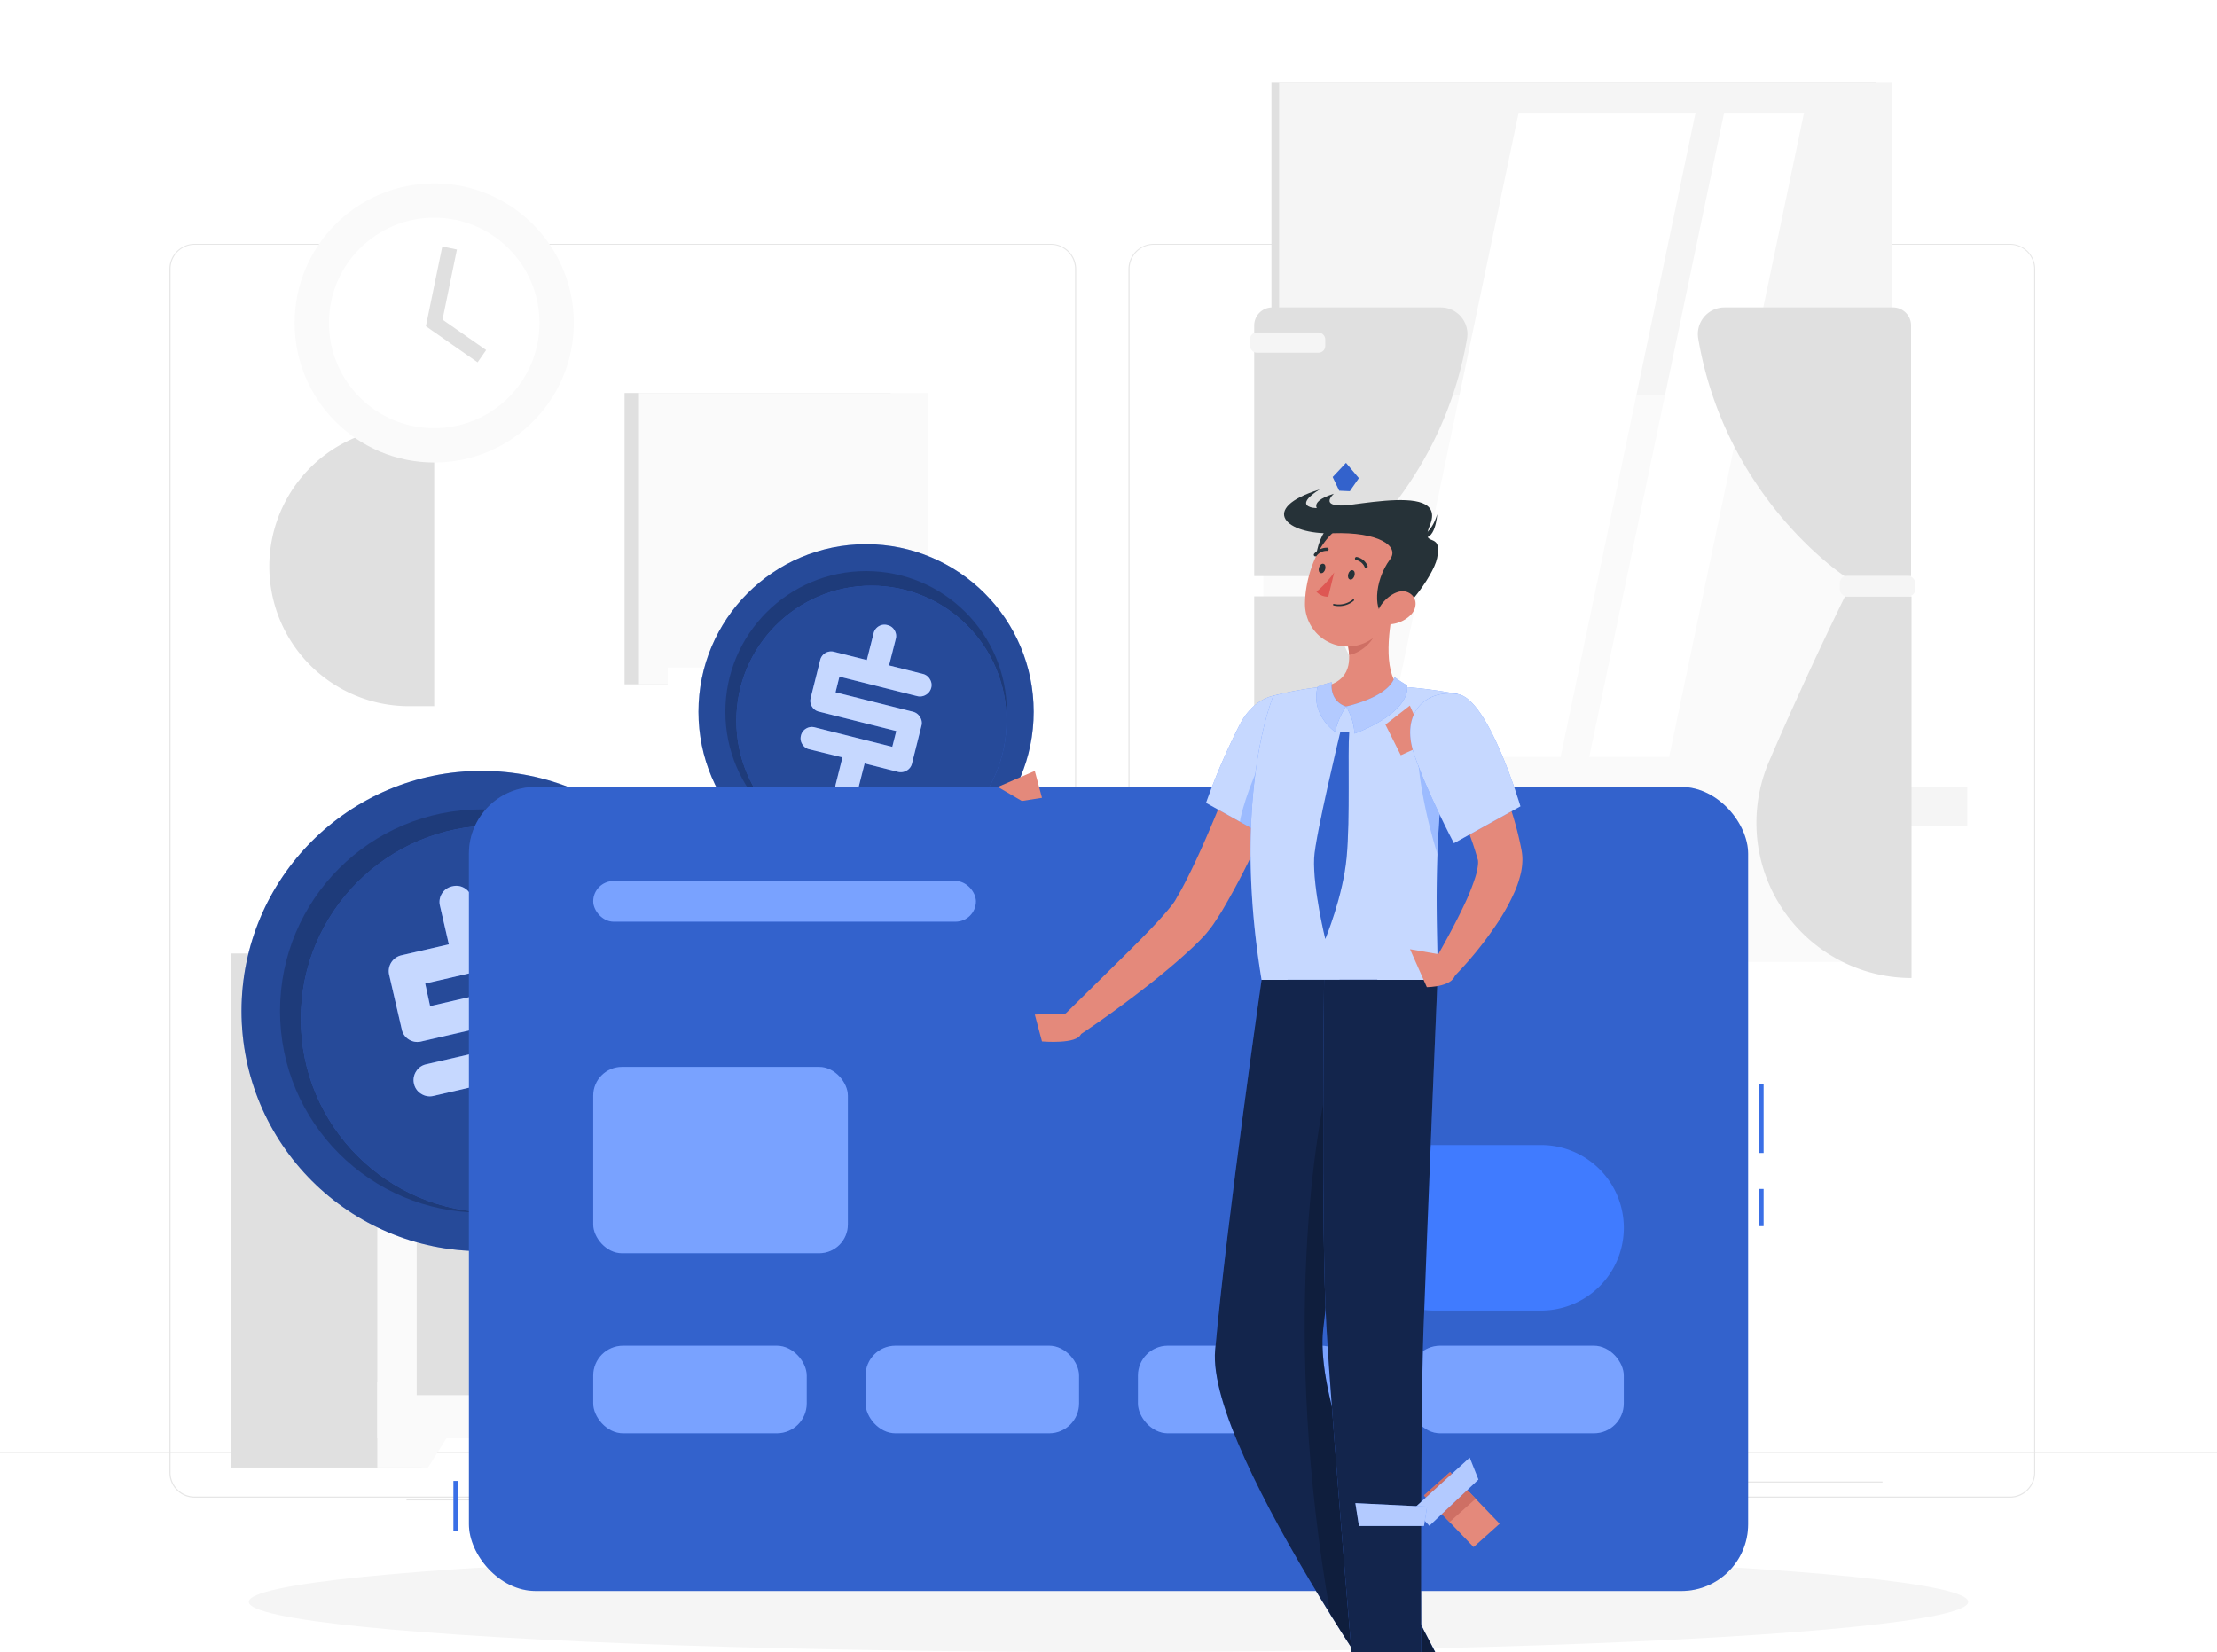 <svg class="animated" id="freepik_stories-credit-card" xmlns="http://www.w3.org/2000/svg" viewBox="0 0 500 372.61" version="1.1" xmlns:xlink="http://www.w3.org/1999/xlink" xmlns:svgjs="http://svgjs.com/svgjs"><style>svg#freepik_stories-credit-card:not(.animated) .animable {opacity: 0;}svg#freepik_stories-credit-card.animated #freepik--background-complete--inject-15 {animation: 1s 1 forwards cubic-bezier(.36,-0.01,.5,1.38) slideLeft;animation-delay: 0s;}svg#freepik_stories-credit-card.animated #freepik--Shadow--inject-15 {animation: 1s 1 forwards cubic-bezier(.36,-0.01,.5,1.38) lightSpeedRight;animation-delay: 0s;}svg#freepik_stories-credit-card.animated #freepik--Coins--inject-15 {animation: 1s 1 forwards cubic-bezier(.36,-0.01,.5,1.38) fadeIn;animation-delay: 0s;}svg#freepik_stories-credit-card.animated #freepik--credit-card--inject-15 {animation: 1s 1 forwards cubic-bezier(.36,-0.01,.5,1.38) slideLeft;animation-delay: 0s;}svg#freepik_stories-credit-card.animated #freepik--Character--inject-15 {animation: 1s 1 forwards cubic-bezier(.36,-0.01,.5,1.38) slideUp;animation-delay: 0s;}            @keyframes slideLeft {                0% {                    opacity: 0;                    transform: translateX(-30px);                }                100% {                    opacity: 1;                    transform: translateX(0);                }            }                    @keyframes lightSpeedRight {              from {                transform: translate3d(50%, 0, 0) skewX(-20deg);                opacity: 0;              }              60% {                transform: skewX(10deg);                opacity: 1;              }              80% {                transform: skewX(-2deg);              }              to {                opacity: 1;                transform: translate3d(0, 0, 0);              }            }                    @keyframes fadeIn {                0% {                    opacity: 0;                }                100% {                    opacity: 1;                }            }                    @keyframes slideUp {                0% {                    opacity: 0;                    transform: translateY(30px);                }                100% {                    opacity: 1;                    transform: inherit;                }            }        </style><g id="freepik--background-complete--inject-15" style="transform-origin: 250px 194.17px;" class="animable"><rect y="327.45" width="500" height="0.25" style="fill: rgb(230, 230, 230); transform-origin: 250px 327.575px;" id="elzz4umb3c3rh" class="animable"></rect><rect x="343.26" y="338.04" width="34.4" height="0.25" style="fill: rgb(230, 230, 230); transform-origin: 360.46px 338.165px;" id="elykccy70q3y9" class="animable"></rect><rect x="91.68" y="338.16" width="19.36" height="0.25" style="fill: rgb(230, 230, 230); transform-origin: 101.36px 338.285px;" id="elj6bspbrgc" class="animable"></rect><rect x="211.76" y="337.58" width="39.24" height="0.25" style="fill: rgb(230, 230, 230); transform-origin: 231.38px 337.705px;" id="elzc2mru5io8c" class="animable"></rect><rect x="193.22" y="334.02" width="17.54" height="0.25" style="fill: rgb(230, 230, 230); transform-origin: 201.99px 334.145px;" id="elr3hol0zxhkh" class="animable"></rect><rect x="371.57" y="334.14" width="52.99" height="0.25" style="fill: rgb(230, 230, 230); transform-origin: 398.065px 334.265px;" id="el0ddqesmkppvk" class="animable"></rect><g id="elyfpuwql8s6"><path d="M237,337.8H43.91a5.71,5.71,0,0,1-5.7-5.71V60.66A5.71,5.71,0,0,1,43.91,55H237a5.71,5.71,0,0,1,5.71,5.71V332.09A5.71,5.71,0,0,1,237,337.8ZM43.91,55.2a5.46,5.46,0,0,0-5.45,5.46V332.09a5.46,5.46,0,0,0,5.45,5.46H237a5.47,5.47,0,0,0,5.46-5.46V60.66A5.47,5.47,0,0,0,237,55.2Z" style="fill: rgb(230, 230, 230); transform-origin: 140.46px 196.4px;" class="animable"></path></g><g id="elp2e73jyb73i"><path d="M453.31,337.8H260.21a5.72,5.72,0,0,1-5.71-5.71V60.66A5.72,5.72,0,0,1,260.21,55h193.1A5.71,5.71,0,0,1,459,60.66V332.09A5.71,5.71,0,0,1,453.31,337.8ZM260.21,55.2a5.47,5.47,0,0,0-5.46,5.46V332.09a5.47,5.47,0,0,0,5.46,5.46h193.1a5.47,5.47,0,0,0,5.46-5.46V60.66a5.47,5.47,0,0,0-5.46-5.46Z" style="fill: rgb(230, 230, 230); transform-origin: 356.75px 196.4px;" class="animable"></path></g><rect x="286.75" y="18.68" width="136.28" height="158.8" style="fill: rgb(224, 224, 224); transform-origin: 354.89px 98.08px;" id="eldfhe25y9ycw" class="animable"></rect><rect x="288.48" y="18.68" width="138.25" height="158.8" style="fill: rgb(245, 245, 245); transform-origin: 357.605px 98.08px;" id="elxm3gdxk5rqi" class="animable"></rect><rect x="286.75" y="177.47" width="136.28" height="8.9" style="fill: rgb(224, 224, 224); transform-origin: 354.89px 181.92px;" id="elcx2v7qg5dq" class="animable"></rect><rect x="313.52" y="177.47" width="130.15" height="8.9" style="fill: rgb(245, 245, 245); transform-origin: 378.595px 181.92px;" id="el7crmxrm71we" class="animable"></rect><g id="el2bqcgaljy0i"><rect x="284.94" y="89.09" width="145.33" height="127.88" style="fill: rgb(250, 250, 250); transform-origin: 357.605px 153.03px; transform: rotate(90deg);" class="animable"></rect></g><polygon points="312.06 170.74 342.5 25.41 382.4 25.41 351.96 170.74 312.06 170.74" style="fill: rgb(255, 255, 255); transform-origin: 347.23px 98.075px;" id="elmu9vhmvjfy" class="animable"></polygon><polygon points="358.42 170.74 388.85 25.41 406.87 25.41 376.44 170.74 358.42 170.74" style="fill: rgb(255, 255, 255); transform-origin: 382.645px 98.075px;" id="elssriivaf52" class="animable"></polygon><g id="elegyiyb0ica6"><path d="M282.86,73.4v56.54h15s26.87-17.53,33-53.6a6,6,0,0,0-5.9-7h-38A4.07,4.07,0,0,0,282.86,73.4Z" style="fill: rgb(224, 224, 224); transform-origin: 306.902px 99.64px;" class="animable"></path></g><g id="el4u0yudzesbp"><path d="M282.86,220.57V134.5h15s8.6,17.38,17.17,37.36a34.94,34.94,0,0,1-32.13,48.71Z" style="fill: rgb(224, 224, 224); transform-origin: 300.359px 177.535px;" class="animable"></path></g><rect x="281.91" y="74.99" width="16.97" height="4.56" rx="1.5" style="fill: rgb(245, 245, 245); transform-origin: 290.395px 77.27px;" id="elzrdqbxg9pnc" class="animable"></rect><g id="elgbhgq0uk82f"><path d="M431,73.4v56.54H416s-26.88-17.53-33-53.6a6,6,0,0,1,5.89-7h38A4.07,4.07,0,0,1,431,73.4Z" style="fill: rgb(224, 224, 224); transform-origin: 406.958px 99.64px;" class="animable"></path></g><g id="eltkr67z8j5j"><path d="M431.1,220.59V134.52h-15s-8.6,17.37-17.18,37.36a35,35,0,0,0,32.14,48.71Z" style="fill: rgb(224, 224, 224); transform-origin: 413.611px 177.555px;" class="animable"></path></g><g id="elr73kem8jf6g"><rect x="414.95" y="129.94" width="16.97" height="4.56" rx="1.5" style="fill: rgb(245, 245, 245); transform-origin: 423.435px 132.22px; transform: rotate(180deg);" class="animable"></rect></g><rect x="140.86" y="88.64" width="60.03" height="65.71" style="fill: rgb(224, 224, 224); transform-origin: 170.875px 121.495px;" id="elnmar2g77dk" class="animable"></rect><rect x="144.11" y="88.64" width="65.22" height="65.71" style="fill: rgb(250, 250, 250); transform-origin: 176.72px 121.495px;" id="elt59sqqkb8ah" class="animable"></rect><g id="elgs7d3mudywb"><rect x="150.59" y="150.57" width="52.26" height="51.77" style="fill: rgb(255, 255, 255); transform-origin: 176.72px 176.455px; transform: rotate(90deg);" class="animable"></rect></g><g id="el91iebeur1ca"><path d="M163,176.45h0a12.35,12.35,0,0,1,12.35-12.34h2.78a12.35,12.35,0,0,1,12.34,12.34h0a12.34,12.34,0,0,1-12.34,12.34h-2.78A12.34,12.34,0,0,1,163,176.45Z" style="fill: rgb(245, 245, 245); transform-origin: 176.735px 176.45px;" class="animable"></path></g><g id="elvggepwfu53r"><path d="M92.24,159.27a31.48,31.48,0,1,1,0-63h5.69v63Z" style="fill: rgb(224, 224, 224); transform-origin: 79.335px 127.77px;" class="animable"></path></g><circle cx="97.93" cy="72.84" r="31.48" style="fill: rgb(250, 250, 250); transform-origin: 97.93px 72.84px;" id="elnmm2isc4o5h" class="animable"></circle><circle cx="97.93" cy="72.84" r="23.74" style="fill: rgb(255, 255, 255); transform-origin: 97.93px 72.84px;" id="elu5h21mn612" class="animable"></circle><polygon points="107.71 81.72 96.05 73.58 99.75 55.6 103.05 56.28 99.8 72.09 109.64 78.95 107.71 81.72" style="fill: rgb(224, 224, 224); transform-origin: 102.845px 68.66px;" id="elpv3pwzjmzf" class="animable"></polygon><rect x="309.43" y="215.05" width="42.91" height="115.94" style="fill: rgb(224, 224, 224); transform-origin: 330.885px 273.02px;" id="eljwkrvig4n6i" class="animable"></rect><polygon points="340.88 330.99 352.34 330.99 352.34 311.79 328.87 311.79 340.88 330.99" style="fill: rgb(250, 250, 250); transform-origin: 340.605px 321.39px;" id="elcj7jjbas6xo" class="animable"></polygon><rect x="52.18" y="215.05" width="42.91" height="115.94" style="fill: rgb(224, 224, 224); transform-origin: 73.635px 273.02px;" id="elgwesbyrm6ni" class="animable"></rect><rect x="85.09" y="215.05" width="267.26" height="109.33" style="fill: rgb(250, 250, 250); transform-origin: 218.72px 269.715px;" id="el8j3kxdhw7yo" class="animable"></rect><polygon points="96.55 330.99 85.09 330.99 85.09 311.79 108.56 311.79 96.55 330.99" style="fill: rgb(250, 250, 250); transform-origin: 96.825px 321.39px;" id="elbxm7szz8ext" class="animable"></polygon><rect x="93.98" y="224.45" width="249.48" height="40.24" style="fill: rgb(240, 240, 240); transform-origin: 218.72px 244.57px;" id="el98w5znmri26" class="animable"></rect><rect x="93.98" y="274.42" width="249.48" height="40.24" style="fill: rgb(240, 240, 240); transform-origin: 218.72px 294.54px;" id="eltcg34zzo54" class="animable"></rect><rect x="93.98" y="224.45" width="212.9" height="40.24" style="fill: rgb(224, 224, 224); transform-origin: 200.43px 244.57px;" id="el5qnnghea9gu" class="animable"></rect><g id="eltyzw5it92ss"><path d="M159.54,284.83H146.59s2.25,7.77,2.25,12.34-9.85,22.48,4.23,22.48,4.22-17.91,4.22-22.48S159.54,284.83,159.54,284.83Z" style="fill: rgb(250, 250, 250); transform-origin: 153.068px 302.24px;" class="animable"></path></g><g id="el9ti5u9oze1k"><path d="M108.56,298.33v7.07c0,7.84,7.58,14.25,16.84,14.25h8.35c9.26,0,16.84-6.41,16.84-14.25v-7.07Z" style="fill: rgb(240, 240, 240); transform-origin: 129.575px 308.99px;" class="animable"></path></g><rect x="93.98" y="274.42" width="212.9" height="40.24" style="fill: rgb(224, 224, 224); transform-origin: 200.43px 294.54px;" id="el77bmg4y4vxg" class="animable"></rect><g id="elhl3u9wa90q5"><rect x="213.54" y="335.67" width="19.94" height="33.21" style="fill: rgb(255, 255, 255); transform-origin: 223.51px 352.275px; transform: rotate(180deg);" class="animable"></rect></g><g id="elcueu7sjbrf6"><rect x="230.38" y="336.19" width="1.36" height="33.21" style="fill: rgb(230, 230, 230); transform-origin: 231.06px 352.795px; transform: rotate(180deg);" class="animable"></rect></g><g id="elmyfhgojvkfr"><rect x="231.36" y="335.94" width="4.44" height="33.72" rx="0.48" style="fill: rgb(235, 235, 235); transform-origin: 233.58px 352.8px; transform: rotate(180deg);" class="animable"></rect></g><g id="elqkawblfcrv"><rect x="231.36" y="343.64" width="4.44" height="7.88" style="fill: rgb(255, 255, 255); transform-origin: 233.58px 347.58px; transform: rotate(180deg);" class="animable"></rect></g><g id="elf6y4xqov1m9"><rect x="231.36" y="353.94" width="4.44" height="4.86" style="fill: rgb(255, 255, 255); transform-origin: 233.58px 356.37px; transform: rotate(180deg);" class="animable"></rect></g><g id="elzce46waqj4d"><rect x="212.06" y="335.94" width="18.93" height="33.72" rx="0.48" style="fill: rgb(235, 235, 235); transform-origin: 221.525px 352.8px; transform: rotate(180deg);" class="animable"></rect></g><g id="elaqfe8xuojlg"><rect x="203.83" y="332.17" width="22" height="36.64" style="fill: rgb(255, 255, 255); transform-origin: 214.83px 350.49px; transform: rotate(180deg);" class="animable"></rect></g><g id="eltfey1yvm0kk"><rect x="222.4" y="332.74" width="1.49" height="36.64" style="fill: rgb(230, 230, 230); transform-origin: 223.145px 351.06px; transform: rotate(180deg);" class="animable"></rect></g><g id="elhzl5ukipzv"><rect x="223.48" y="332.46" width="4.9" height="37.2" rx="0.53" style="fill: rgb(240, 240, 240); transform-origin: 225.93px 351.06px; transform: rotate(180deg);" class="animable"></rect></g><g id="elahs7lh5t0m7"><rect x="223.48" y="344.31" width="4.9" height="1.27" style="fill: rgb(255, 255, 255); transform-origin: 225.93px 344.945px; transform: rotate(180deg);" class="animable"></rect></g><g id="elj03l0u2paq"><rect x="223.48" y="347.98" width="4.9" height="1.27" style="fill: rgb(255, 255, 255); transform-origin: 225.93px 348.615px; transform: rotate(180deg);" class="animable"></rect></g><g id="el4t62ui0588q"><rect x="223.48" y="351.66" width="4.9" height="1.27" style="fill: rgb(255, 255, 255); transform-origin: 225.93px 352.295px; transform: rotate(180deg);" class="animable"></rect></g><g id="elw41bhbdaqw"><rect x="202.19" y="332.46" width="20.88" height="37.2" rx="0.53" style="fill: rgb(240, 240, 240); transform-origin: 212.63px 351.06px; transform: rotate(180deg);" class="animable"></rect></g><g id="el3a6wks47qnu"><path d="M176.72,356.89a5.64,5.64,0,1,1-5.64-5.63A5.64,5.64,0,0,1,176.72,356.89Z" style="fill: rgb(250, 250, 250); transform-origin: 171.08px 356.9px;" class="animable"></path></g><g id="elvkr3tjl6jr"><path d="M167.11,359.58a4.41,4.41,0,1,1-4.41-4.41A4.42,4.42,0,0,1,167.11,359.58Z" style="fill: rgb(250, 250, 250); transform-origin: 162.7px 359.58px;" class="animable"></path></g><g id="ellkfyq8rkbun"><path d="M186.37,359.58a5.64,5.64,0,1,1-5.64-5.64A5.65,5.65,0,0,1,186.37,359.58Z" style="fill: rgb(250, 250, 250); transform-origin: 180.73px 359.58px;" class="animable"></path></g><g id="elu4hcxl6sll"><path d="M195.61,357.93a5.64,5.64,0,1,1-5.64-5.64A5.64,5.64,0,0,1,195.61,357.93Z" style="fill: rgb(250, 250, 250); transform-origin: 189.97px 357.93px;" class="animable"></path></g><g id="elym1u6ilvb4"><path d="M147.18,358.66s.77,11,30.44,11,30.44-11,30.44-11Z" style="fill: rgb(245, 245, 245); transform-origin: 177.62px 364.16px;" class="animable"></path></g><g id="eljxmmnxaazi"><path d="M230.38,308.65s1.23,11,48.25,11,48.24-11,48.24-11Z" style="fill: rgb(255, 255, 255); transform-origin: 278.625px 314.15px;" class="animable"></path></g></g><g id="freepik--Shadow--inject-15" style="transform-origin: 250px 361.29px;" class="animable"><ellipse cx="250" cy="361.29" rx="193.89" ry="11.32" style="fill: rgb(245, 245, 245); transform-origin: 250px 361.29px;" id="el39ogq5nckvn" class="animable"></ellipse></g><g id="freepik--Coins--inject-15" style="transform-origin: 140.318px 205.947px;" class="animable"><g id="eljye941deaen"><circle cx="108.63" cy="228.03" r="54.16" style="fill: rgb(64, 123, 255); transform-origin: 108.63px 228.03px; transform: rotate(-45deg);" class="animable"></circle></g><g id="elamzzrnso2i"><circle cx="108.63" cy="228.03" r="54.16" style="opacity: 0.4; transform-origin: 108.63px 228.03px; transform: rotate(-45deg);" class="animable"></circle></g><g id="elt14ph9lgbc"><circle cx="108.63" cy="228.03" r="45.48" style="opacity: 0.2; transform-origin: 108.63px 228.03px; transform: rotate(-80.32deg);" class="animable"></circle></g><g id="elw4ii2amdqv"><circle cx="111.5" cy="229.83" r="43.66" style="fill: rgb(64, 123, 255); transform-origin: 111.5px 229.83px; transform: rotate(-85.996deg);" class="animable"></circle></g><g id="el4fnb5i6sfoi"><circle cx="111.5" cy="229.83" r="43.66" style="opacity: 0.4; transform-origin: 111.5px 229.83px; transform: rotate(-85.996deg);" class="animable"></circle></g><g id="el6j9h4xjfnun"><path d="M126.61,223.86l2.85,12.35A3.51,3.51,0,0,1,129,239a3.67,3.67,0,0,1-2.33,1.65l-10.86,2.51,2,8.69a3.47,3.47,0,0,1-.48,2.77A3.51,3.51,0,0,1,115,256.2a3.68,3.68,0,0,1-2.83-.44,3.48,3.48,0,0,1-1.64-2.28l-2-8.79-10.77,2.49a3.54,3.54,0,0,1-2.74-.46,3.5,3.5,0,0,1-1.65-2.28,3.56,3.56,0,0,1,.46-2.76,3.5,3.5,0,0,1,2.28-1.63l25.2-5.81-1.18-5.13L95,234.9a3.55,3.55,0,0,1-2.76-.43,3.5,3.5,0,0,1-1.63-2.31l-2.84-12.3a3.66,3.66,0,0,1,2.74-4.39L101.23,213l-2-8.7a3.55,3.55,0,0,1,.42-2.73,3.59,3.59,0,0,1,2.44-1.68,3.51,3.51,0,0,1,2.73.46,3.57,3.57,0,0,1,1.62,2.29l2,8.69,11-2.52a3.63,3.63,0,0,1,2.81.47,3.48,3.48,0,0,1,1.66,2.25,3.79,3.79,0,0,1-2.81,4.49l-25.2,5.81L97,226.93l25.11-5.79a3.63,3.63,0,0,1,2.81.47A3.45,3.45,0,0,1,126.61,223.86Z" style="fill: rgb(64, 123, 255); transform-origin: 108.623px 228.05px;" class="animable"></path></g><g id="elyzekp4o1zti"><g style="opacity: 0.7; transform-origin: 108.623px 228.05px;" class="animable"><g id="ellruqpkazo7k"><path d="M126.61,223.86l2.85,12.35A3.51,3.51,0,0,1,129,239a3.67,3.67,0,0,1-2.33,1.65l-10.86,2.51,2,8.69a3.47,3.47,0,0,1-.48,2.77A3.51,3.51,0,0,1,115,256.2a3.68,3.68,0,0,1-2.83-.44,3.48,3.48,0,0,1-1.64-2.28l-2-8.79-10.77,2.49a3.54,3.54,0,0,1-2.74-.46,3.5,3.5,0,0,1-1.65-2.28,3.56,3.56,0,0,1,.46-2.76,3.5,3.5,0,0,1,2.28-1.63l25.2-5.81-1.18-5.13L95,234.9a3.55,3.55,0,0,1-2.76-.43,3.5,3.5,0,0,1-1.63-2.31l-2.84-12.3a3.66,3.66,0,0,1,2.74-4.39L101.23,213l-2-8.7a3.55,3.55,0,0,1,.42-2.73,3.59,3.59,0,0,1,2.44-1.68,3.51,3.51,0,0,1,2.73.46,3.57,3.57,0,0,1,1.62,2.29l2,8.69,11-2.52a3.63,3.63,0,0,1,2.81.47,3.48,3.48,0,0,1,1.66,2.25,3.79,3.79,0,0,1-2.81,4.49l-25.2,5.81L97,226.93l25.11-5.79a3.63,3.63,0,0,1,2.81.47A3.45,3.45,0,0,1,126.61,223.86Z" style="fill: rgb(255, 255, 255); transform-origin: 108.623px 228.05px;" class="animable"></path></g></g></g><g id="el86v2tsx0djd"><circle cx="195.33" cy="160.54" r="37.8" style="fill: rgb(64, 123, 255); transform-origin: 195.33px 160.54px; transform: rotate(-49.8deg);" class="animable"></circle></g><g id="ela4vkq0735tf"><circle cx="195.33" cy="160.54" r="37.8" style="opacity: 0.4; transform-origin: 195.33px 160.54px; transform: rotate(-49.8deg);" class="animable"></circle></g><g id="elwfam99fk0zi"><circle cx="195.33" cy="160.54" r="31.74" style="opacity: 0.2; transform-origin: 195.33px 160.54px; transform: rotate(-50.42deg);" class="animable"></circle></g><g id="elhd5qhuj7vy"><circle cx="196.54" cy="162.57" r="30.47" style="fill: rgb(64, 123, 255); transform-origin: 196.54px 162.57px; transform: rotate(-52.61deg);" class="animable"></circle></g><g id="eliti15vf8j"><circle cx="196.54" cy="162.57" r="30.47" style="opacity: 0.4; transform-origin: 196.54px 162.57px; transform: rotate(-52.61deg);" class="animable"></circle></g><g id="elgh8xfxs6ogc"><path d="M207.82,163.66l-2.15,8.58a2.41,2.41,0,0,1-1.18,1.55,2.58,2.58,0,0,1-2,.29L195,172.19l-1.52,6a2.42,2.42,0,0,1-1.18,1.56,2.46,2.46,0,0,1-1.92.29,2.57,2.57,0,0,1-1.61-1.17,2.46,2.46,0,0,1-.3-1.94l1.53-6.1L182.5,169a2.47,2.47,0,0,1-1.56-1.16,2.43,2.43,0,0,1-.3-1.93,2.46,2.46,0,0,1,1.16-1.58,2.49,2.49,0,0,1,1.94-.28l17.5,4.39.9-3.56-17.45-4.38a2.43,2.43,0,0,1-1.57-1.15,2.39,2.39,0,0,1-.28-1.94l2.14-8.55a2.54,2.54,0,0,1,3.1-1.85l7.42,1.86,1.52-6A2.51,2.51,0,0,1,200.2,141a2.39,2.39,0,0,1,1.54,1.15,2.47,2.47,0,0,1,.29,1.93l-1.52,6,7.6,1.91a2.53,2.53,0,0,1,1.6,1.19,2.44,2.44,0,0,1,.32,1.92,2.58,2.58,0,0,1-1.2,1.6,2.55,2.55,0,0,1-2,.3l-17.51-4.39-.88,3.54,17.44,4.37a2.53,2.53,0,0,1,1.6,1.19A2.39,2.39,0,0,1,207.82,163.66Z" style="fill: rgb(64, 123, 255); transform-origin: 195.331px 160.506px;" class="animable"></path></g><g id="elw3zordx2rk"><g style="opacity: 0.7; transform-origin: 195.331px 160.506px;" class="animable"><g id="ele8wv2y3akje"><path d="M207.82,163.66l-2.15,8.58a2.41,2.41,0,0,1-1.18,1.55,2.58,2.58,0,0,1-2,.29L195,172.19l-1.52,6a2.42,2.42,0,0,1-1.18,1.56,2.46,2.46,0,0,1-1.92.29,2.57,2.57,0,0,1-1.61-1.17,2.46,2.46,0,0,1-.3-1.94l1.53-6.1L182.5,169a2.47,2.47,0,0,1-1.56-1.16,2.43,2.43,0,0,1-.3-1.93,2.46,2.46,0,0,1,1.16-1.58,2.49,2.49,0,0,1,1.94-.28l17.5,4.39.9-3.56-17.45-4.38a2.43,2.43,0,0,1-1.57-1.15,2.39,2.39,0,0,1-.28-1.94l2.14-8.55a2.54,2.54,0,0,1,3.1-1.85l7.42,1.86,1.52-6A2.51,2.51,0,0,1,200.2,141a2.39,2.39,0,0,1,1.54,1.15,2.47,2.47,0,0,1,.29,1.93l-1.52,6,7.6,1.91a2.53,2.53,0,0,1,1.6,1.19,2.44,2.44,0,0,1,.32,1.92,2.58,2.58,0,0,1-1.2,1.6,2.55,2.55,0,0,1-2,.3l-17.51-4.39-.88,3.54,17.44,4.37a2.53,2.53,0,0,1,1.6,1.19A2.39,2.39,0,0,1,207.82,163.66Z" style="fill: rgb(255, 255, 255); transform-origin: 195.331px 160.506px;" class="animable"></path></g></g></g></g><g id="freepik--credit-card--inject-15" style="transform-origin: 250px 268.165px;" class="animable"><rect x="102.26" y="334.02" width="1" height="11.29" style="fill: rgb(64, 123, 255); transform-origin: 102.76px 339.665px;" id="elasm3obl1v9" class="animable"></rect><g id="elqsyyow6zbpc"><rect x="102.26" y="334.02" width="1" height="11.29" style="opacity: 0.1; transform-origin: 102.76px 339.665px;" class="animable"></rect></g><rect x="396.74" y="244.57" width="1" height="15.47" style="fill: rgb(64, 123, 255); transform-origin: 397.24px 252.305px;" id="el3ffcj4dbv3o" class="animable"></rect><rect x="396.74" y="268.16" width="1" height="8.39" style="fill: rgb(64, 123, 255); transform-origin: 397.24px 272.355px;" id="el808c6se9knj" class="animable"></rect><g id="elqlm3zp06pjf"><rect x="396.74" y="244.57" width="1" height="15.47" style="opacity: 0.1; transform-origin: 397.24px 252.305px;" class="animable"></rect></g><g id="eldawd8top4wu"><rect x="396.74" y="268.16" width="1" height="8.39" style="opacity: 0.1; transform-origin: 397.24px 272.355px;" class="animable"></rect></g><rect x="105.76" y="177.49" width="288.49" height="181.35" rx="15.05" style="fill: rgb(64, 123, 255); transform-origin: 250.005px 268.165px;" id="elabev60jrn55" class="animable"></rect><g id="eljg1gk8ibip"><rect x="105.76" y="177.49" width="288.49" height="181.35" rx="15.05" style="opacity: 0.2; transform-origin: 250.005px 268.165px;" class="animable"></rect></g><g id="elxwtp8ai9v9"><path d="M347.55,295.59a18.67,18.67,0,0,0,0-37.34h-24.1a18.67,18.67,0,0,0,0,37.34Z" style="fill: rgb(64, 123, 255); transform-origin: 335.5px 276.92px;" class="animable"></path></g><rect x="133.79" y="240.63" width="57.43" height="42.03" rx="6.48" style="fill: rgb(64, 123, 255); transform-origin: 162.505px 261.645px;" id="elxmji29r6za" class="animable"></rect><g id="elbcsls1mm6s4"><rect x="133.79" y="240.63" width="57.43" height="42.03" rx="6.48" style="fill: rgb(255, 255, 255); opacity: 0.3; transform-origin: 162.505px 261.645px;" class="animable"></rect></g><rect x="133.79" y="198.71" width="86.31" height="9.17" rx="4.59" style="fill: rgb(64, 123, 255); transform-origin: 176.945px 203.295px;" id="el9adgymdc5aw" class="animable"></rect><g id="elkxvqcxz843m"><rect x="133.79" y="198.71" width="86.31" height="9.17" rx="4.59" style="fill: rgb(255, 255, 255); opacity: 0.3; transform-origin: 176.945px 203.295px;" class="animable"></rect></g><rect x="133.79" y="303.52" width="48.15" height="19.75" rx="6.73" style="fill: rgb(64, 123, 255); transform-origin: 157.865px 313.395px;" id="ela6xfa26uijs" class="animable"></rect><g id="els0kcvtm1rz"><rect x="133.79" y="303.52" width="48.15" height="19.75" rx="6.73" style="fill: rgb(255, 255, 255); opacity: 0.3; transform-origin: 157.865px 313.395px;" class="animable"></rect></g><rect x="195.21" y="303.52" width="48.15" height="19.75" rx="6.73" style="fill: rgb(64, 123, 255); transform-origin: 219.285px 313.395px;" id="eltw9h45u2sfo" class="animable"></rect><g id="elq3ntg2hwp8i"><rect x="195.21" y="303.52" width="48.15" height="19.75" rx="6.73" style="fill: rgb(255, 255, 255); opacity: 0.3; transform-origin: 219.285px 313.395px;" class="animable"></rect></g><rect x="256.64" y="303.52" width="48.15" height="19.75" rx="6.73" style="fill: rgb(64, 123, 255); transform-origin: 280.715px 313.395px;" id="elgp5jn39yla" class="animable"></rect><g id="eldd9fj40dwbt"><rect x="256.64" y="303.52" width="48.15" height="19.75" rx="6.73" style="fill: rgb(255, 255, 255); opacity: 0.3; transform-origin: 280.715px 313.395px;" class="animable"></rect></g><rect x="318.06" y="303.52" width="48.15" height="19.75" rx="6.73" style="fill: rgb(64, 123, 255); transform-origin: 342.135px 313.395px;" id="elmuy2tkd7uk" class="animable"></rect><g id="elbpjn6a15855"><rect x="318.06" y="303.52" width="48.15" height="19.75" rx="6.73" style="fill: rgb(255, 255, 255); opacity: 0.3; transform-origin: 342.135px 313.395px;" class="animable"></rect></g></g><g id="freepik--Character--inject-15" style="transform-origin: 284.726px 260.775px;" class="animable"><g id="elc17j5oiy89"><path d="M293,166.82c-2.37,6.69-5,13.16-7.79,19.63a168.66,168.66,0,0,1-9.7,19.14c-.49.79-1,1.58-1.53,2.37l-.39.59-.53.73c-.36.46-.7.86-1,1.25a52.21,52.21,0,0,1-4,4c-2.67,2.47-5.39,4.71-8.14,6.92-5.52,4.38-11.16,8.48-17,12.37l-3.49-4.33L254.13,215c2.43-2.41,4.84-4.84,7.09-7.27,1.11-1.21,2.19-2.45,3.08-3.59.22-.28.41-.56.58-.8l.21-.34.29-.52c.39-.69.8-1.36,1.18-2.07,3.06-5.75,5.76-12,8.36-18.34s5.1-12.73,7.5-19.07Z" style="fill: rgb(228, 137, 123); transform-origin: 266.215px 198.41px;" class="animable"></path></g><g id="el7qawqhyw1ct"><path d="M295.81,162c2.27,6.64-11.07,26.17-11.07,26.17L272,181.08a149,149,0,0,1,7.68-17.8C284.14,154.84,293.32,154.71,295.81,162Z" style="fill: rgb(64, 123, 255); transform-origin: 284.035px 172.45px;" class="animable"></path></g><g id="elab5p716arku"><path d="M295.81,162c2.27,6.64-11.07,26.17-11.07,26.17L272,181.08a149,149,0,0,1,7.68-17.8C284.14,154.84,293.32,154.71,295.81,162Z" style="fill: rgb(255, 255, 255); opacity: 0.7; transform-origin: 284.035px 172.45px;" class="animable"></path></g><g id="elx481swo5ea"><path d="M296,162.83c-2.86-1.37-6.15-.22-9.62,5.26s-6.42,14.63-6.74,17.24l5.11,2.83S297.06,170.12,296,162.83Z" style="fill: rgb(64, 123, 255); opacity: 0.31; transform-origin: 287.852px 175.232px;" class="animable"></path></g><g id="elh06ags62cse"><path d="M287.18,156.92s-9.52,22.39-2.66,64.08h39.65c.49-6.09-2.31-35.78,4.56-64.46a101.24,101.24,0,0,0-13.22-1.68,147.9,147.9,0,0,0-16.85,0A76.45,76.45,0,0,0,287.18,156.92Z" style="fill: rgb(64, 123, 255); transform-origin: 305.383px 187.81px;" class="animable"></path></g><g id="elkq3vibrz4uk"><path d="M287.18,156.92s-9.52,22.39-2.66,64.08h39.65c.49-6.09-2.31-35.78,4.56-64.46a101.24,101.24,0,0,0-13.22-1.68,147.9,147.9,0,0,0-16.85,0A76.45,76.45,0,0,0,287.18,156.92Z" style="fill: rgb(255, 255, 255); opacity: 0.7; transform-origin: 305.383px 187.81px;" class="animable"></path></g><polygon points="338.21 343.67 332.34 348.93 321.15 337.29 327.03 332.03 338.21 343.67" style="fill: rgb(228, 137, 123); transform-origin: 329.68px 340.48px;" id="elp331luo593" class="animable"></polygon><polygon points="318.08 354.62 310.67 354.62 309.71 337.45 317.12 337.45 318.08 354.62" style="fill: rgb(228, 137, 123); transform-origin: 313.895px 346.035px;" id="eliq2808s5x7r" class="animable"></polygon><polygon points="321.16 337.29 326.92 343.29 332.8 338.03 327.04 332.03 321.16 337.29" style="fill: rgb(206, 111, 100); transform-origin: 326.98px 337.66px;" id="el10bjm3nfqch" class="animable"></polygon><polygon points="317.12 337.46 309.71 337.46 310.21 346.31 317.62 346.31 317.12 337.46" style="fill: rgb(206, 111, 100); transform-origin: 313.665px 341.885px;" id="el2sntuf2t6n" class="animable"></polygon><g id="elu7s45jdhyq"><path d="M284.52,221s-7.81,54.06-10.47,83.48c-2.14,23.61,48.91,94,48.91,94l9.87-9.29s-37.28-63.11-34.41-89.39c2.78-25.45,12.2-78.83,12.2-78.83Z" style="fill: rgb(64, 123, 255); transform-origin: 303.407px 309.725px;" class="animable"></path></g><g id="elfedrxs8it0g"><path d="M284.52,221s-7.81,54.06-10.47,83.48c-2.14,23.61,48.91,94,48.91,94l9.87-9.29s-37.28-63.11-34.41-89.39c2.78-25.45,12.2-78.83,12.2-78.83Z" style="opacity: 0.7; transform-origin: 303.407px 309.725px;" class="animable"></path></g><g id="ele6bgdqwjwgk"><path d="M298.42,299.83c1.43-13.11,4.63-33.65,7.38-50.47-1.44-2.82-5.48-8.53-5.48-8.53-3.62,12.51-11.49,59.67-.26,123.36,11.7,18.86,22.9,34.32,22.9,34.32l1.53-24.32C313.68,353.85,296.43,318,298.42,299.83Z" style="opacity: 0.2; transform-origin: 309.37px 319.67px;" class="animable"></path></g><g id="elk0pt6fg6icq"><path d="M298.62,221s-.7,56.65.5,77.88c1.31,23.24,7.91,100.24,7.91,100.24h13.58S320.2,324,321,301c.89-25,3.19-80,3.19-80Z" style="fill: rgb(64, 123, 255); transform-origin: 311.304px 310.06px;" class="animable"></path></g><g id="ele5bqbabp0gh"><path d="M298.62,221s-.7,56.65.5,77.88c1.31,23.24,7.91,100.24,7.91,100.24h13.58S320.2,324,321,301c.89-25,3.19-80,3.19-80Z" style="opacity: 0.7; transform-origin: 311.304px 310.06px;" class="animable"></path></g><g id="ele5z8s2v11j6"><path d="M310.28,408.72h8.33a.53.53,0,0,1,.55.5l.41,6.59a1.31,1.31,0,0,1-1.3,1.32c-2.9-.05-4.29-.22-7.95-.22-2.25,0-11.83.24-14.94.24s-3-3.08-1.71-3.36c5.91-1.25,13.24-3,15.34-4.62A2.09,2.09,0,0,1,310.28,408.72Z" style="fill: rgb(38, 50, 56); transform-origin: 306.194px 412.935px;" class="animable"></path></g><g id="el3j9r85p97as"><path d="M330.72,401.78l7.14-4.81a.66.66,0,0,1,.82,0l5.46,5.51a1.1,1.1,0,0,1-.26,1.67c-4.56,3.51-7.85,6.16-10.45,9.08-3,3.41-4.62,3.9-11.62,3.9-3.24,0-5.07-2.73-3.75-3.15,11.66-3.69,8.54-5.3,11.38-10.71A4,4,0,0,1,330.72,401.78Z" style="fill: rgb(38, 50, 56); transform-origin: 331.02px 406.979px;" class="animable"></path></g><g id="elab7ldjt2r4w"><path d="M241.11,228.56l-7.73.27,1.62,6.06s8.08.72,8.8-1.72Z" style="fill: rgb(228, 137, 123); transform-origin: 238.59px 231.775px;" class="animable"></path></g><polygon points="225.04 177.49 230.46 180.65 235 179.94 233.38 173.88 225.04 177.49" style="fill: rgb(228, 137, 123); transform-origin: 230.02px 177.265px;" id="eltna7vdpwhp" class="animable"></polygon><g id="eljbhe8on5pc"><path d="M319.87,163.62c-.82,4.72.27,16,4.32,29.06a190.68,190.68,0,0,1,3.89-33.29v-.06C325.48,159.07,320.66,159.19,319.87,163.62Z" style="fill: rgb(64, 123, 255); opacity: 0.31; transform-origin: 323.848px 175.965px;" class="animable"></path></g><g id="elt6puh2feypp"><path d="M314.5,135.88c-1.25,5.42-2.66,15.36,1,19,0,0-1.58,4.49-11.66,4.49-11.08,0-5.19-4.49-5.19-4.49,6.1-1.44,6.1-5.93,5.19-10.14Z" style="fill: rgb(228, 137, 123); transform-origin: 306.293px 147.625px;" class="animable"></path></g><polygon points="303.56 104.4 300.56 107.59 302.03 110.67 304.42 110.78 306.46 107.84 303.56 104.4" style="fill: rgb(64, 123, 255); transform-origin: 303.51px 107.59px;" id="el7r6atpgai27" class="animable"></polygon><g id="elz5ashajnygo"><path d="M310.16,139.49l-6.31,5.22a17.35,17.35,0,0,1,.42,3c2.32-.33,5.58-2.87,5.91-5.29A7.88,7.88,0,0,0,310.16,139.49Z" style="fill: rgb(206, 111, 100); transform-origin: 307.079px 143.6px;" class="animable"></path></g><g id="elykumqykwb8"><path d="M301.35,117.5c-3.79,1.29-6.82,11.34-2.4,14S308.55,115.05,301.35,117.5Z" style="fill: rgb(38, 50, 56); transform-origin: 300.843px 124.519px;" class="animable"></path></g><g id="el2d4rf3pjqn8"><path d="M316.87,130.2c-2.26,7-3.22,11.23-7.78,14.1a9.59,9.59,0,0,1-14.77-8.38c.09-6.73,3.77-17.09,11.52-18.39A9.71,9.71,0,0,1,316.87,130.2Z" style="fill: rgb(228, 137, 123); transform-origin: 305.853px 131.588px;" class="animable"></path></g><g id="elk4mfn20qkyg"><path d="M322.47,118.5c-2.26,5.46,3,.9,1.64,7.38-.88,4.22-8.5,14.33-11.44,13.41s-2.91-8.09.84-13.16c2.16-2.91-2.51-6.21-13-5.86s-16.83-5.55-2.89-9.88c0,0-5.14,3-2.09,4C299.85,116,327,107.56,322.47,118.5Z" style="fill: rgb(38, 50, 56); transform-origin: 306.964px 124.869px;" class="animable"></path></g><g id="eloedse3u9fj"><path d="M320.47,121c-.11,0,2.35-.61,3.66-5C324.13,116.07,323.7,122.54,320.47,121Z" style="fill: rgb(38, 50, 56); transform-origin: 322.298px 118.618px;" class="animable"></path></g><g id="elqdl7gw19mc"><path d="M300.84,111.36c-6.45,2-3.78,4.25-1.11,4.81l6.12-2.4C296.55,115,300.84,111.36,300.84,111.36Z" style="fill: rgb(38, 50, 56); transform-origin: 301.345px 113.765px;" class="animable"></path></g><g id="eloa1xjkz3xa"><path d="M318.11,138.75a7.32,7.32,0,0,1-5,2.07c-2.47,0-3-2.34-1.67-4.3,1.18-1.76,3.88-3.88,6.06-2.93S319.75,137.14,318.11,138.75Z" style="fill: rgb(228, 137, 123); transform-origin: 314.99px 137.087px;" class="animable"></path></g><g id="elcddpqf5m39e"><path d="M305.48,129.81c-.15.58-.58,1-1,.9s-.57-.63-.42-1.21.58-1,1-.89S305.63,129.23,305.48,129.81Z" style="fill: rgb(38, 50, 56); transform-origin: 304.77px 129.659px;" class="animable"></path></g><g id="el92gi11ttrlp"><path d="M298.88,128.36c-.15.58-.58,1-1,.9s-.57-.62-.42-1.2.57-1,1-.9S299,127.78,298.88,128.36Z" style="fill: rgb(38, 50, 56); transform-origin: 298.165px 128.21px;" class="animable"></path></g><g id="elgabffuk7nv"><path d="M300.9,129.11a22.57,22.57,0,0,1-4,4.35,3.42,3.42,0,0,0,2.66,1.13Z" style="fill: rgb(222, 87, 83); transform-origin: 298.9px 131.851px;" class="animable"></path></g><g id="eli8om6ezp3ns"><path d="M302,136.7a5.53,5.53,0,0,1-1.23-.14.18.18,0,0,1-.13-.21.18.18,0,0,1,.21-.13,5,5,0,0,0,4.24-1,.18.18,0,0,1,.25,0,.18.18,0,0,1,0,.25A5.08,5.08,0,0,1,302,136.7Z" style="fill: rgb(38, 50, 56); transform-origin: 303.013px 135.935px;" class="animable"></path></g><g id="elqxk21wu3b8q"><path d="M308.1,128.14a.34.34,0,0,1-.32-.21,2.7,2.7,0,0,0-1.9-1.61.35.35,0,0,1-.3-.4.36.36,0,0,1,.4-.3,3.38,3.38,0,0,1,2.44,2,.34.34,0,0,1-.18.46A.35.35,0,0,1,308.1,128.14Z" style="fill: rgb(38, 50, 56); transform-origin: 307.014px 126.879px;" class="animable"></path></g><g id="elto2vj99g5vt"><path d="M296.65,125.49a.35.35,0,0,1-.22-.08.36.36,0,0,1-.05-.5,3.67,3.67,0,0,1,2.94-1.37.35.35,0,0,1,.32.38.34.34,0,0,1-.38.32,2.94,2.94,0,0,0-2.34,1.12A.34.34,0,0,1,296.65,125.49Z" style="fill: rgb(38, 50, 56); transform-origin: 297.971px 124.515px;" class="animable"></path></g><g id="elfwpohz9s99"><path d="M330.65,161.65c.78,1.21,1.43,2.28,2.09,3.44s1.29,2.28,1.91,3.44c1.22,2.31,2.37,4.67,3.42,7.08A73.7,73.7,0,0,1,343,191l.1.51.05.25.07.42a11.45,11.45,0,0,1,.13,1.69,14.87,14.87,0,0,1-.3,2.82,23.81,23.81,0,0,1-1.46,4.46,47.7,47.7,0,0,1-4,7.21,84,84,0,0,1-9.88,12.13L323.36,217c2.42-4.22,4.83-8.6,6.85-12.89a49,49,0,0,0,2.54-6.34,14.26,14.26,0,0,0,.58-2.78,4.16,4.16,0,0,0,0-.93c0-.09,0-.17-.06-.18s0,0,0-.05l-.06-.2-.12-.41a63.48,63.48,0,0,0-2.25-6.5c-.88-2.17-1.86-4.33-2.89-6.48s-2.14-4.27-3.28-6.39c-.56-1.06-1.15-2.11-1.74-3.15l-1.76-3Z" style="fill: rgb(228, 137, 123); transform-origin: 332.26px 191.07px;" class="animable"></path></g><g id="elutc5l82ps"><path d="M307.66,410a2,2,0,0,1-1.4-.39,1,1,0,0,1-.22-.94.67.67,0,0,1,.41-.49c.91-.36,3,1.08,3.24,1.24a.16.16,0,0,1,.07.18.17.17,0,0,1-.13.14A9.5,9.5,0,0,1,307.66,410Zm-.87-1.53a.66.66,0,0,0-.21,0,.29.29,0,0,0-.19.24.63.63,0,0,0,.12.62c.34.34,1.31.38,2.64.12A5.94,5.94,0,0,0,306.79,408.48Z" style="fill: rgb(255, 255, 255); transform-origin: 307.884px 409.066px;" class="animable"></path></g><g id="el5d2zopw7pjp"><path d="M309.59,409.75l-.09,0c-.74-.44-1.84-2-1.67-2.8a.66.66,0,0,1,.63-.53.89.89,0,0,1,.73.24c.75.73.58,2.86.58,2.95a.18.18,0,0,1-.1.14Zm-1-3h-.08c-.25,0-.31.15-.33.25-.11.53.62,1.7,1.26,2.24a3.85,3.85,0,0,0-.48-2.34A.53.53,0,0,0,308.58,406.75Z" style="fill: rgb(255, 255, 255); transform-origin: 308.799px 408.081px;" class="animable"></path></g><g id="eldy5d9vz178j"><path d="M325.92,405.8a1.3,1.3,0,0,1-.54-.1.88.88,0,0,1-.53-.62.51.51,0,0,1,.11-.49c.67-.81,4.18-.57,4.58-.54a.17.17,0,0,1,.16.13.18.18,0,0,1-.08.19A9.34,9.34,0,0,1,325.92,405.8Zm2.12-1.46c-1.23,0-2.52.12-2.81.47a.17.17,0,0,0,0,.18.53.53,0,0,0,.32.39c.56.23,1.82-.15,3.41-1Z" style="fill: rgb(255, 255, 255); transform-origin: 327.266px 404.897px;" class="animable"></path></g><g id="elys7vrazg2c"><path d="M329.53,404.4h0c-1,0-3.25-.77-3.42-1.57,0-.2,0-.48.48-.71,1.72-.81,3.05,1.91,3.11,2a.23.23,0,0,1,0,.18A.19.19,0,0,1,329.53,404.4Zm-2.31-2.07a1.09,1.09,0,0,0-.49.11c-.21.1-.31.21-.29.31.1.47,1.72,1.13,2.78,1.27C328.9,403.48,328.13,402.33,327.22,402.33Z" style="fill: rgb(255, 255, 255); transform-origin: 327.914px 403.185px;" class="animable"></path></g><g id="elmuyn32frbkb"><path d="M325.34,215.38,318,214.09l3.79,8.55s6.73,0,6.43-3.52Z" style="fill: rgb(228, 137, 123); transform-origin: 323.115px 218.365px;" class="animable"></path></g><polygon points="312.45 163.43 315.92 170.34 321.75 167.68 317.96 159.14 312.45 163.43" style="fill: rgb(228, 137, 123); transform-origin: 317.1px 164.74px;" id="elgi3yp7gfzb" class="animable"></polygon><polygon points="333.43 333.7 322.36 344.13 318.79 340.3 331.46 328.76 333.43 333.7" style="fill: rgb(64, 123, 255); transform-origin: 326.11px 336.445px;" id="el5731skv1k4o" class="animable"></polygon><g id="el2mfieekp0q9"><polygon points="333.43 333.7 322.36 344.13 318.79 340.3 331.46 328.76 333.43 333.7" style="fill: rgb(255, 255, 255); opacity: 0.6; transform-origin: 326.11px 336.445px;" class="animable"></polygon></g><polygon points="321.15 344.17 306.48 344.17 305.67 339.02 321.86 339.82 321.15 344.17" style="fill: rgb(64, 123, 255); transform-origin: 313.765px 341.595px;" id="elu5s3ee5dsu" class="animable"></polygon><g id="ellw2tb3gemrm"><polygon points="321.15 344.17 306.48 344.17 305.67 339.02 321.86 339.82 321.15 344.17" style="fill: rgb(255, 255, 255); opacity: 0.6; transform-origin: 313.765px 341.595px;" class="animable"></polygon></g><g id="elbimv3nrjqnl"><path d="M328.73,156.54c7,1,14.17,25.32,14.17,25.32l-15,8.32s-6.09-11.56-9-20.14C315.85,161.05,321.24,155.44,328.73,156.54Z" style="fill: rgb(64, 123, 255); transform-origin: 330.466px 173.291px;" class="animable"></path></g><g id="elftp9nu6umaw"><path d="M328.73,156.54c7,1,14.17,25.32,14.17,25.32l-15,8.32s-6.09-11.56-9-20.14C315.85,161.05,321.24,155.44,328.73,156.54Z" style="fill: rgb(255, 255, 255); opacity: 0.7; transform-origin: 330.466px 173.291px;" class="animable"></path></g><g id="el5q7qhz4nckl"><polygon points="303.56 104.4 300.56 107.59 302.03 110.67 304.42 110.78 306.46 107.84 303.56 104.4" style="opacity: 0.2; transform-origin: 303.51px 107.59px;" class="animable"></polygon></g><g id="elaagyrbdphwo"><path d="M302.29,165.07s-5.69,23.57-5.91,28.47c-.31,6.74,2.51,18.25,2.51,18.25s4-9.57,4.82-18.46.21-23.27.58-28.26Z" style="fill: rgb(64, 123, 255); transform-origin: 300.323px 188.43px;" class="animable"></path></g><g id="elptqvkv1lcp"><path d="M302.29,165.07s-5.69,23.57-5.91,28.47c-.31,6.74,2.51,18.25,2.51,18.25s4-9.57,4.82-18.46.21-23.27.58-28.26Z" style="opacity: 0.2; transform-origin: 300.323px 188.43px;" class="animable"></path></g><g id="elpy0cn3dfym9"><path d="M303.56,159.35a13,13,0,0,1,1.92,6.11s12.48-4.4,11.89-10.85c0,0-1.77-1.05-2.89-1.9C314.48,152.71,314.06,156.77,303.56,159.35Z" style="fill: rgb(64, 123, 255); transform-origin: 310.475px 159.085px;" class="animable"></path></g><g id="elpm8qayvf6s"><path d="M303.56,159.35a13,13,0,0,1,1.92,6.11s12.48-4.4,11.89-10.85c0,0-1.77-1.05-2.89-1.9C314.48,152.71,314.06,156.77,303.56,159.35Z" style="fill: rgb(255, 255, 255); opacity: 0.6; transform-origin: 310.475px 159.085px;" class="animable"></path></g><g id="el4pean3nuut"><path d="M303.56,159.35a17.56,17.56,0,0,0-2.44,5.72s-5.65-3.82-3.95-10.19a21.09,21.09,0,0,1,3.19-1S299.62,158,303.56,159.35Z" style="fill: rgb(64, 123, 255); transform-origin: 300.206px 159.475px;" class="animable"></path></g><g id="el86ikah814ej"><path d="M303.56,159.35a17.56,17.56,0,0,0-2.44,5.72s-5.65-3.82-3.95-10.19a21.09,21.09,0,0,1,3.19-1S299.62,158,303.56,159.35Z" style="fill: rgb(255, 255, 255); opacity: 0.6; transform-origin: 300.206px 159.475px;" class="animable"></path></g></g><defs>     <filter id="active" height="200%">         <feMorphology in="SourceAlpha" result="DILATED" operator="dilate" radius="2"></feMorphology>                <feFlood flood-color="#32DFEC" flood-opacity="1" result="PINK"></feFlood>        <feComposite in="PINK" in2="DILATED" operator="in" result="OUTLINE"></feComposite>        <feMerge>            <feMergeNode in="OUTLINE"></feMergeNode>            <feMergeNode in="SourceGraphic"></feMergeNode>        </feMerge>    </filter>    <filter id="hover" height="200%">        <feMorphology in="SourceAlpha" result="DILATED" operator="dilate" radius="2"></feMorphology>                <feFlood flood-color="#ff0000" flood-opacity="0.5" result="PINK"></feFlood>        <feComposite in="PINK" in2="DILATED" operator="in" result="OUTLINE"></feComposite>        <feMerge>            <feMergeNode in="OUTLINE"></feMergeNode>            <feMergeNode in="SourceGraphic"></feMergeNode>        </feMerge>            <feColorMatrix type="matrix" values="0   0   0   0   0                0   1   0   0   0                0   0   0   0   0                0   0   0   1   0 "></feColorMatrix>    </filter></defs></svg>